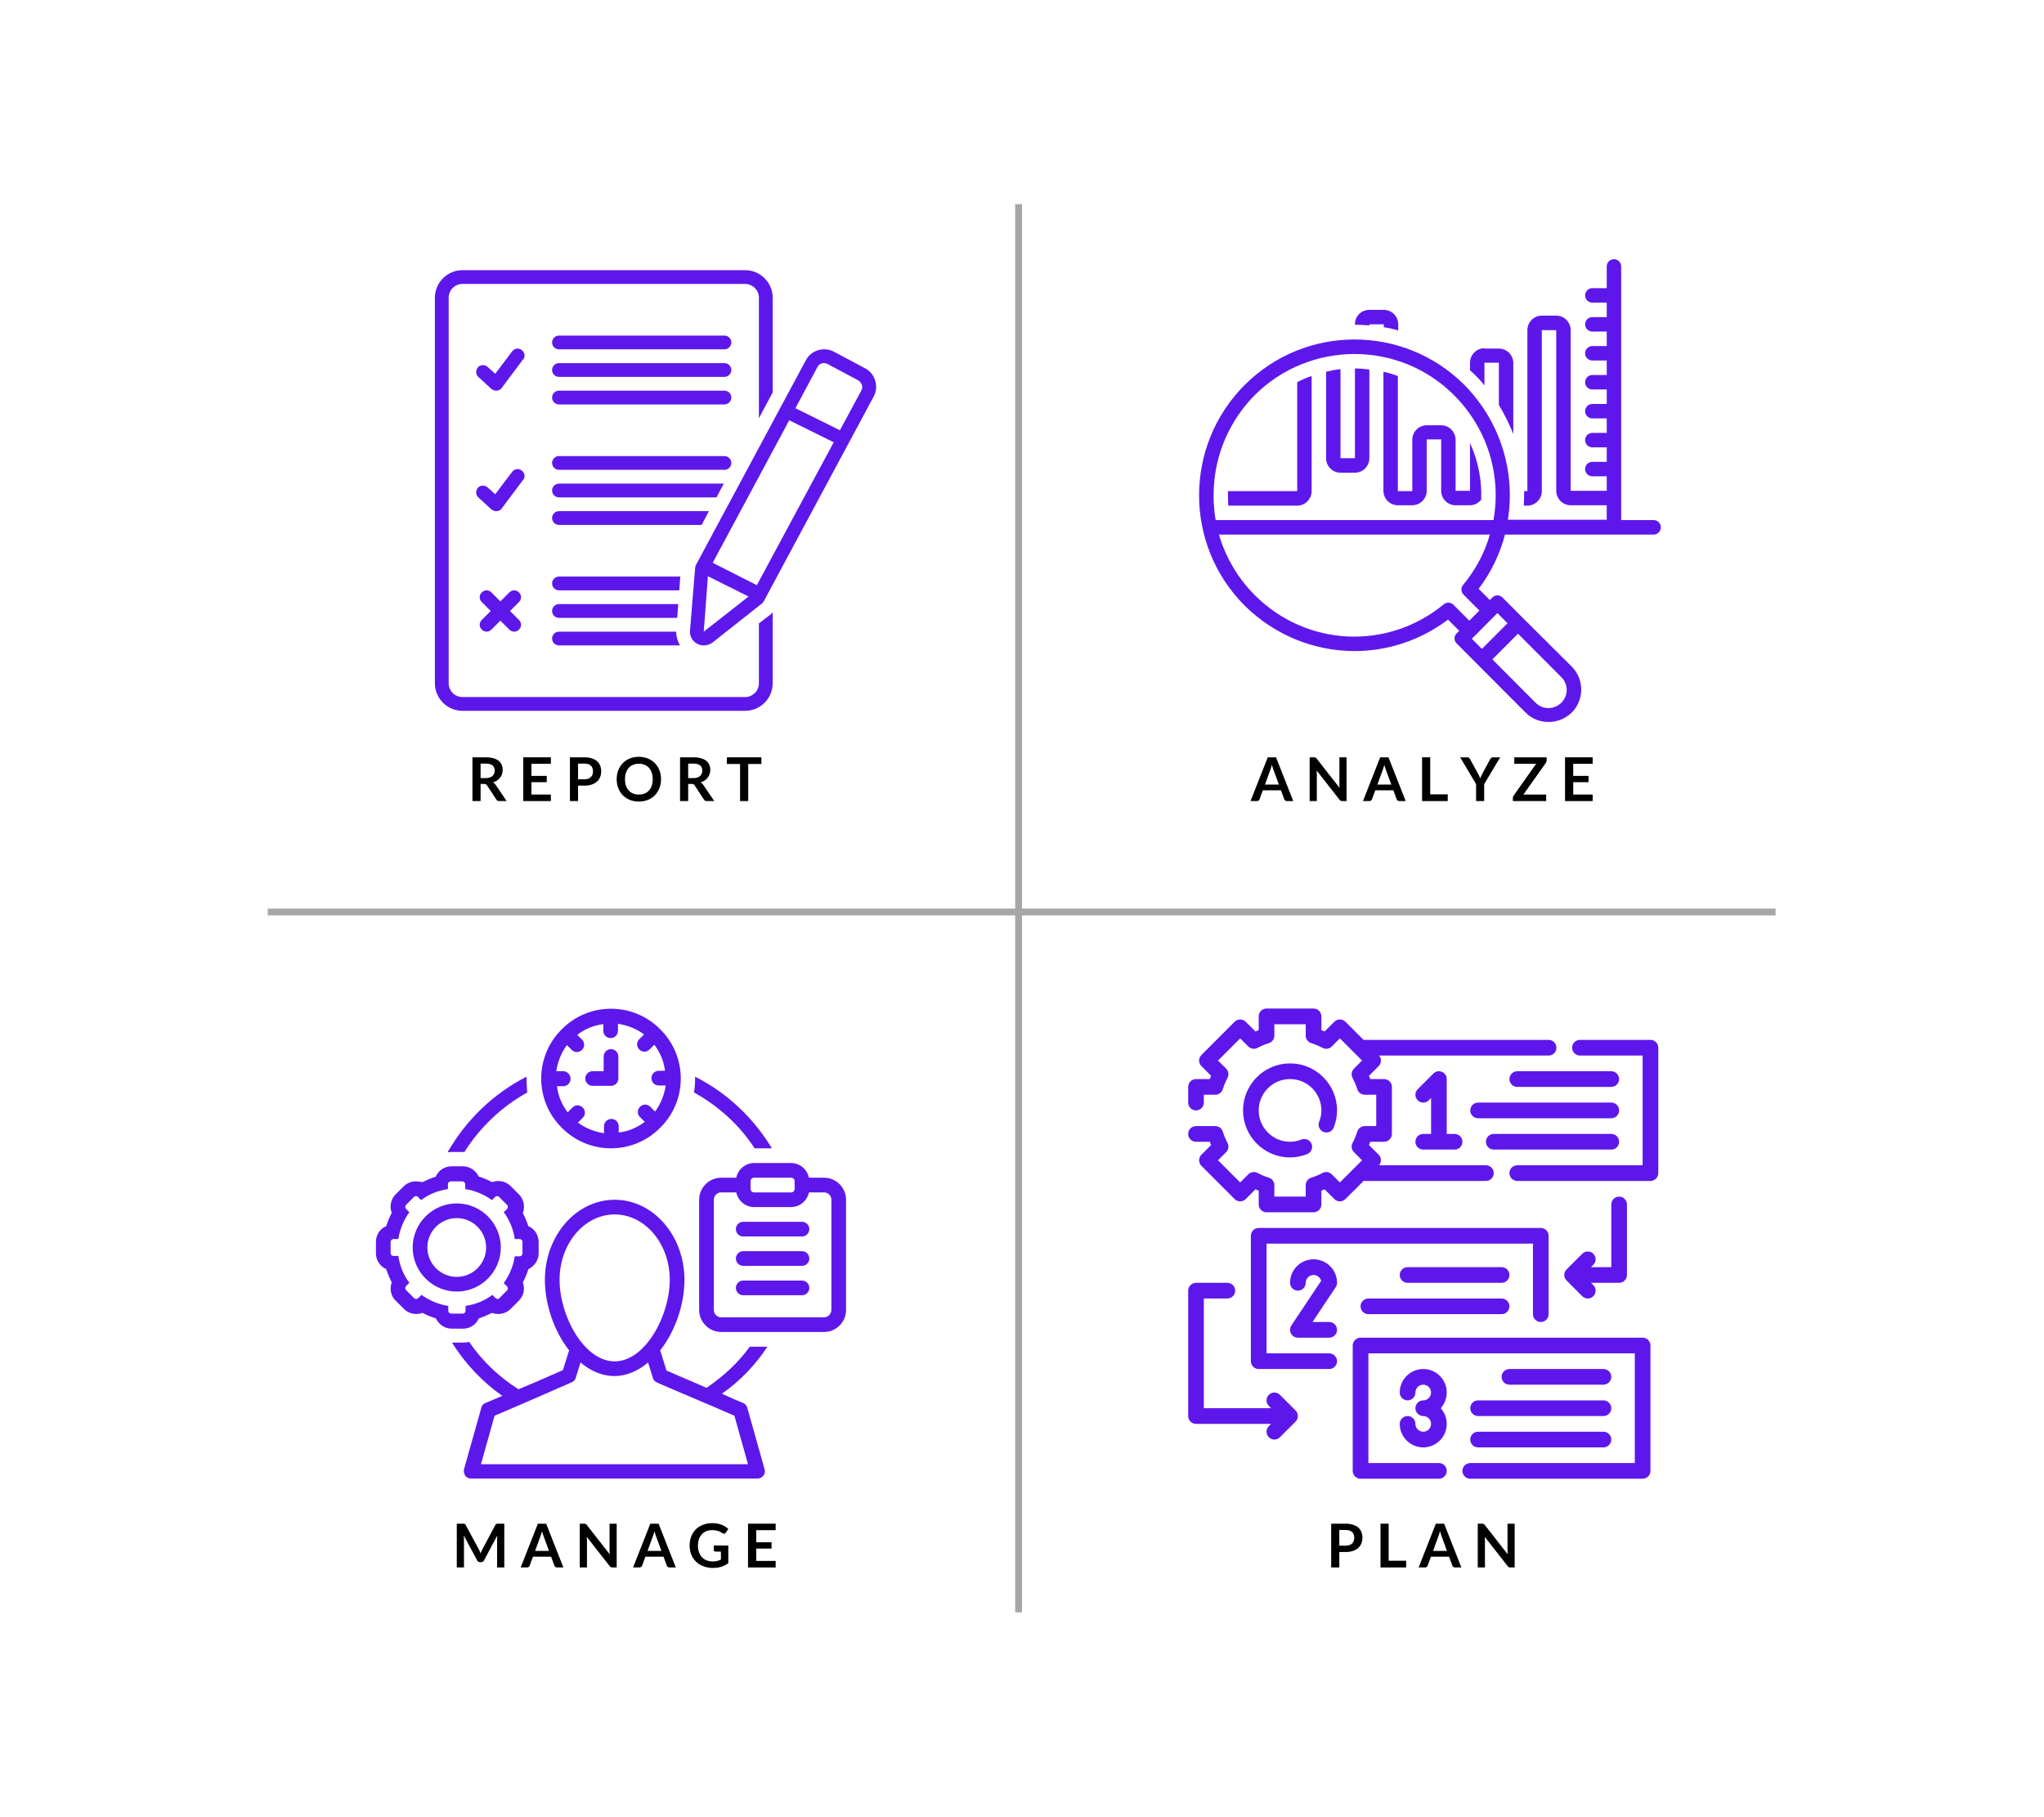 <svg xmlns="http://www.w3.org/2000/svg" xmlns:xlink="http://www.w3.org/1999/xlink" width="900" zoomAndPan="magnify" viewBox="0 0 675 600" height="800" preserveAspectRatio="xMidYMid meet" version="1.0"><defs><g/><clipPath id="caffbdcab2"><path d="M 124.148 385 L 178 385 L 178 439 L 124.148 439 Z M 124.148 385 " clip-rule="nonzero"/></clipPath><clipPath id="d6021d9ec8"><path d="M 230 384 L 279.398 384 L 279.398 440 L 230 440 Z M 230 384 " clip-rule="nonzero"/></clipPath><clipPath id="7945ca963d"><path d="M 149 396 L 254 396 L 254 488.25 L 149 488.25 Z M 149 396 " clip-rule="nonzero"/></clipPath><clipPath id="d6649c951c"><path d="M 395 85.488 L 548.473 85.488 L 548.473 238.488 L 395 238.488 Z M 395 85.488 " clip-rule="nonzero"/></clipPath><clipPath id="1cbd6fceca"><path d="M 143.48 89.203 L 256 89.203 L 256 234.703 L 143.48 234.703 Z M 143.48 89.203 " clip-rule="nonzero"/></clipPath><clipPath id="d7de59acd3"><path d="M 498 343 L 547.629 343 L 547.629 390 L 498 390 Z M 498 343 " clip-rule="nonzero"/></clipPath><clipPath id="e73d90025d"><path d="M 446 441 L 546 441 L 546 488.25 L 446 488.25 Z M 446 441 " clip-rule="nonzero"/></clipPath><clipPath id="490ff9dd68"><path d="M 392.379 333 L 514 333 L 514 401 L 392.379 401 Z M 392.379 333 " clip-rule="nonzero"/></clipPath><clipPath id="9cda848c19"><path d="M 392.379 423 L 429 423 L 429 476 L 392.379 476 Z M 392.379 423 " clip-rule="nonzero"/></clipPath></defs><path stroke-linecap="butt" transform="matrix(2.249, -0, 0, 2.25, 88.411, 301.125)" fill="none" stroke-linejoin="miter" d="M -0 -0 L 221.413 -0 " stroke="#a6a6a6" stroke-width="1" stroke-opacity="1" stroke-miterlimit="4"/><path stroke-linecap="butt" transform="matrix(-0, 2.249, -2.25, -0, 336.374, 67.418)" fill="none" stroke-linejoin="miter" d="M -0 -0 L 206.74 -0 " stroke="#a6a6a6" stroke-width="1" stroke-opacity="1" stroke-miterlimit="4"/><path fill="#5e17eb" d="M 185.52 372.359 C 185.52 372.359 185.641 372.48 185.641 372.48 C 189.766 376.602 195.465 379.152 201.773 379.152 C 208.078 379.152 213.781 376.602 217.902 372.48 C 217.902 372.48 218.023 372.359 218.023 372.359 C 218.023 372.359 218.145 372.238 218.145 372.238 C 222.27 368.113 224.816 362.414 224.816 356.105 C 224.816 349.797 222.27 344.098 218.145 339.973 C 218.145 339.973 218.023 339.852 218.023 339.852 C 218.023 339.852 217.902 339.73 217.902 339.73 C 213.781 335.609 208.078 333.062 201.773 333.062 C 195.465 333.062 189.766 335.609 185.641 339.73 C 185.641 339.73 185.52 339.852 185.52 339.852 C 185.52 339.852 185.398 339.973 185.398 339.973 C 181.273 344.098 178.727 349.797 178.727 356.105 C 178.727 362.414 181.273 368.113 185.398 372.238 C 185.398 372.238 185.398 372.359 185.52 372.359 Z M 186.004 353.68 L 183.699 353.68 C 184.184 350.527 185.398 347.492 187.219 345.066 L 188.793 346.645 C 189.277 347.129 189.887 347.371 190.492 347.371 C 191.098 347.371 191.703 347.129 192.191 346.645 C 193.16 345.676 193.16 344.219 192.191 343.25 L 190.613 341.672 C 193.039 339.852 195.949 338.52 199.227 338.156 L 199.227 340.34 C 199.227 341.672 200.316 342.766 201.652 342.766 C 202.984 342.766 204.078 341.672 204.078 340.34 L 204.078 338.035 C 207.23 338.52 210.262 339.73 212.688 341.551 L 211.109 343.129 C 210.141 344.098 210.141 345.555 211.109 346.523 C 211.598 347.008 212.203 347.25 212.809 347.25 C 213.414 347.25 214.023 347.008 214.508 346.523 L 216.082 344.945 C 217.902 347.371 219.238 350.285 219.602 353.559 L 217.539 353.559 C 216.207 353.559 215.113 354.648 215.113 355.984 C 215.113 357.32 216.207 358.41 217.539 358.41 L 219.844 358.41 C 219.359 361.562 218.145 364.598 216.328 367.023 L 214.75 365.445 C 213.781 364.473 212.324 364.473 211.355 365.445 C 210.383 366.414 210.383 367.871 211.355 368.84 L 212.93 370.418 C 210.504 372.238 207.594 373.57 204.32 373.934 L 204.32 371.875 C 204.32 370.539 203.227 369.449 201.895 369.449 C 200.559 369.449 199.469 370.539 199.469 371.875 L 199.469 374.176 C 196.312 373.691 193.281 372.48 190.855 370.66 L 192.434 369.082 C 193.402 368.113 193.402 366.656 192.434 365.688 C 191.461 364.719 190.008 364.719 189.035 365.688 L 187.461 367.266 C 185.641 364.84 184.305 361.926 183.941 358.652 L 186.004 358.652 C 187.34 358.652 188.43 357.562 188.43 356.227 C 188.43 354.895 187.34 353.68 186.004 353.68 Z M 186.004 353.68 " fill-opacity="1" fill-rule="nonzero"/><path fill="#5e17eb" d="M 195.707 358.531 L 201.773 358.531 C 203.105 358.531 204.199 357.441 204.199 356.105 L 204.199 348.828 C 204.199 347.492 203.105 346.402 201.773 346.402 C 200.438 346.402 199.348 347.492 199.348 348.828 L 199.348 353.68 L 195.707 353.68 C 194.375 353.68 193.281 354.77 193.281 356.105 C 193.281 357.441 194.375 358.531 195.707 358.531 Z M 195.707 358.531 " fill-opacity="1" fill-rule="nonzero"/><g clip-path="url(#caffbdcab2)"><path fill="#5e17eb" d="M 127.543 419.055 C 128.027 420.512 128.633 421.965 129.363 423.422 C 128.633 425.484 129 427.91 130.695 429.484 L 133.363 432.152 C 134.457 433.246 135.91 433.852 137.488 433.852 C 138.215 433.852 138.824 433.73 139.551 433.488 C 140.883 434.215 142.34 434.82 143.918 435.309 C 144.887 437.246 146.828 438.703 149.133 438.703 L 152.891 438.703 C 155.195 438.703 157.258 437.371 158.109 435.309 C 159.562 434.82 161.02 434.215 162.473 433.488 C 163.082 433.73 163.809 433.852 164.535 433.852 C 166.113 433.852 167.566 433.246 168.66 432.152 L 171.328 429.484 C 173.027 427.789 173.391 425.484 172.664 423.422 C 173.391 422.086 173.996 420.633 174.48 419.055 C 176.422 418.086 177.879 416.145 177.879 413.84 L 177.879 410.078 C 177.879 407.773 176.543 405.711 174.48 404.863 C 173.996 403.41 173.391 401.953 172.664 400.496 C 172.906 399.891 173.027 399.164 173.027 398.434 C 173.027 396.859 172.418 395.402 171.328 394.312 L 168.66 391.645 C 167.566 390.551 166.113 389.945 164.535 389.945 C 163.809 389.945 163.203 390.066 162.473 390.309 C 161.141 389.582 159.684 388.977 158.109 388.488 C 157.137 386.551 155.195 385.094 152.891 385.094 L 149.133 385.094 C 146.828 385.094 144.766 386.43 143.918 388.488 C 142.461 388.977 141.008 389.582 139.551 390.309 C 138.703 390.188 138.094 390.066 137.367 390.066 C 135.789 390.066 134.336 390.672 133.242 391.766 L 130.574 394.434 C 129.605 395.402 129 396.859 129 398.434 C 129 399.164 129.121 399.77 129.363 400.496 C 128.633 401.832 128.027 403.285 127.543 404.863 C 125.48 405.711 124.148 407.652 124.148 410.078 L 124.148 413.84 C 124.148 416.145 125.48 418.086 127.543 419.055 Z M 129 410.078 C 129 409.594 129.363 409.109 129.969 409.109 L 131.547 409.109 C 132.031 405.836 133.363 402.801 135.184 400.254 L 134.094 399.164 C 133.73 398.801 133.73 398.191 134.094 397.828 L 136.762 395.16 C 136.883 395.039 137.125 394.918 137.367 394.918 C 137.609 394.918 137.852 395.039 137.973 395.16 L 139.066 396.254 C 141.613 394.312 144.645 393.098 147.918 392.613 L 147.918 391.035 C 147.918 390.551 148.285 390.066 148.891 390.066 L 152.648 390.066 C 153.137 390.066 153.621 390.43 153.621 391.035 L 153.621 392.613 C 156.895 393.098 159.926 394.434 162.473 396.254 L 163.566 395.16 C 163.688 395.039 163.93 394.918 164.172 394.918 C 164.414 394.918 164.656 395.039 164.777 395.16 L 167.445 397.828 C 167.812 398.191 167.812 398.801 167.445 399.164 L 166.355 400.254 C 168.297 402.801 169.508 405.836 169.992 409.109 L 171.57 409.109 C 172.055 409.109 172.543 409.473 172.543 410.078 L 172.543 413.84 C 172.543 414.324 172.176 414.809 171.57 414.809 L 169.992 414.809 C 169.508 418.086 168.176 421.117 166.355 423.664 L 167.445 424.754 C 167.812 425.117 167.812 425.727 167.445 426.09 L 164.777 428.758 C 164.777 428.879 164.535 428.879 164.293 428.879 C 164.051 428.879 163.809 428.758 163.688 428.637 L 162.594 427.543 C 160.047 429.484 157.016 430.699 153.742 431.184 L 153.742 432.762 C 153.742 433.246 153.379 433.73 152.77 433.73 L 149.012 433.73 C 148.527 433.73 148.039 433.367 148.039 432.762 L 148.039 431.184 C 144.766 430.699 141.734 429.363 139.188 427.543 L 138.094 428.637 C 137.852 428.879 137.609 428.879 137.367 428.879 C 137.125 428.879 136.883 428.758 136.762 428.637 L 134.094 425.969 C 133.73 425.605 133.73 424.996 134.094 424.633 L 135.184 423.543 C 133.242 420.996 132.031 417.965 131.547 414.688 L 129.969 414.688 C 129.363 414.688 129 414.324 129 413.719 Z M 129 410.078 " fill-opacity="1" fill-rule="nonzero"/></g><path fill="#5e17eb" d="M 150.832 426.453 C 158.836 426.453 165.387 419.902 165.387 411.898 C 165.387 403.895 158.836 397.344 150.832 397.344 C 142.824 397.344 136.277 403.895 136.277 411.898 C 136.277 419.902 142.824 426.453 150.832 426.453 Z M 150.832 402.195 C 156.168 402.195 160.535 406.562 160.535 411.898 C 160.535 417.234 156.168 421.602 150.832 421.602 C 145.492 421.602 141.129 417.234 141.129 411.898 C 141.129 406.562 145.492 402.195 150.832 402.195 Z M 150.832 402.195 " fill-opacity="1" fill-rule="nonzero"/><path fill="#5e17eb" d="M 249.195 379.152 L 254.895 379.152 C 248.832 369.082 240.098 360.836 229.547 355.5 C 229.547 355.742 229.547 355.863 229.547 356.105 C 229.547 357.684 229.426 359.258 229.184 360.715 C 237.309 365.203 244.223 371.508 249.195 379.152 Z M 249.195 379.152 " fill-opacity="1" fill-rule="nonzero"/><g clip-path="url(#d6021d9ec8)"><path fill="#5e17eb" d="M 272.121 388.855 L 267.148 388.855 C 266.539 386.062 264.113 384.004 261.203 384.004 L 249.074 384.004 C 246.164 384.004 243.738 386.062 243.133 388.855 L 238.16 388.855 C 234.156 388.855 230.883 392.129 230.883 396.133 L 230.883 432.52 C 230.883 436.52 234.156 439.797 238.16 439.797 L 272.121 439.797 C 276.121 439.797 279.398 436.52 279.398 432.52 L 279.398 396.133 C 279.398 392.129 276.121 388.855 272.121 388.855 Z M 247.863 390.066 C 247.863 389.34 248.348 388.855 249.074 388.855 L 261.203 388.855 C 261.93 388.855 262.418 389.34 262.418 390.066 L 262.418 392.492 C 262.418 393.219 261.93 393.707 261.203 393.707 L 249.074 393.707 C 248.348 393.707 247.863 393.219 247.863 392.492 Z M 274.547 432.52 C 274.547 433.852 273.453 434.945 272.121 434.945 L 238.16 434.945 C 236.824 434.945 235.734 433.852 235.734 432.52 L 235.734 396.133 C 235.734 394.797 236.824 393.707 238.16 393.707 L 243.133 393.707 C 243.738 396.496 246.164 398.559 249.074 398.559 L 261.203 398.559 C 264.113 398.559 266.539 396.496 267.148 393.707 L 272.121 393.707 C 273.453 393.707 274.547 394.797 274.547 396.133 Z M 274.547 432.52 " fill-opacity="1" fill-rule="nonzero"/></g><path fill="#5e17eb" d="M 264.844 403.41 L 245.438 403.41 C 244.102 403.41 243.012 404.5 243.012 405.836 C 243.012 407.168 244.102 408.262 245.438 408.262 L 264.844 408.262 C 266.176 408.262 267.27 407.168 267.27 405.836 C 267.27 404.5 266.176 403.41 264.844 403.41 Z M 264.844 403.41 " fill-opacity="1" fill-rule="nonzero"/><path fill="#5e17eb" d="M 264.844 413.113 L 245.438 413.113 C 244.102 413.113 243.012 414.203 243.012 415.539 C 243.012 416.871 244.102 417.965 245.438 417.965 L 264.844 417.965 C 266.176 417.965 267.27 416.871 267.27 415.539 C 267.27 414.203 266.176 413.113 264.844 413.113 Z M 264.844 413.113 " fill-opacity="1" fill-rule="nonzero"/><path fill="#5e17eb" d="M 264.844 422.816 L 245.438 422.816 C 244.102 422.816 243.012 423.906 243.012 425.242 C 243.012 426.574 244.102 427.668 245.438 427.668 L 264.844 427.668 C 266.176 427.668 267.27 426.574 267.27 425.242 C 267.27 423.906 266.176 422.816 264.844 422.816 Z M 264.844 422.816 " fill-opacity="1" fill-rule="nonzero"/><path fill="#5e17eb" d="M 152.648 380.363 C 152.891 380.363 153.137 380.363 153.379 380.363 C 158.473 372.238 165.629 365.445 174.117 360.715 C 173.996 359.258 173.875 357.684 173.875 356.105 C 173.875 355.863 173.875 355.742 173.875 355.5 C 162.961 361.078 153.863 369.812 147.797 380.484 C 148.16 380.484 148.527 380.363 148.891 380.363 Z M 152.648 380.363 " fill-opacity="1" fill-rule="nonzero"/><g clip-path="url(#7945ca963d)"><path fill="#5e17eb" d="M 253.441 444.648 L 247.617 444.648 C 243.738 449.984 238.887 454.473 233.309 458.23 C 229.91 456.777 226.395 455.199 223.727 454.105 C 222.148 453.379 220.934 452.895 220.086 452.531 L 218.023 445.859 C 222.996 439.551 226.031 430.699 226.031 422.57 C 226.031 408.016 215.719 396.133 202.984 396.133 C 190.25 396.133 179.941 408.016 179.941 422.57 C 179.941 430.699 182.973 439.551 187.945 445.859 L 185.883 452.41 C 185.156 452.773 183.82 453.258 182.246 453.984 C 179.211 455.32 175.09 457.141 171.207 458.715 C 164.777 454.594 159.199 449.375 154.953 443.07 C 154.227 443.191 153.5 443.312 152.648 443.312 L 149.254 443.312 C 153.621 450.227 159.199 456.168 165.871 460.898 C 162.961 462.113 160.777 463.082 160.414 463.203 C 159.684 463.445 159.078 464.055 158.957 464.781 L 153.258 485.035 C 153.012 485.762 153.258 486.613 153.621 487.219 C 153.984 487.824 154.832 488.188 155.562 488.188 L 250.168 488.188 C 250.895 488.188 251.621 487.824 252.105 487.219 C 252.594 486.613 252.715 485.887 252.469 485.035 L 246.77 464.781 C 246.527 464.055 246.043 463.445 245.316 463.203 C 244.949 463.082 242.039 461.871 238.402 460.172 C 244.344 456.047 249.438 450.711 253.441 444.648 Z M 184.793 422.57 C 184.793 410.688 192.918 400.984 202.984 400.984 C 213.051 400.984 221.18 410.688 221.18 422.57 C 221.18 434.457 213.051 449.5 202.984 449.5 C 192.918 449.5 184.793 434.578 184.793 422.57 Z M 242.523 467.449 L 247.012 483.461 L 158.836 483.461 L 163.324 467.449 C 165.508 466.48 170.844 464.297 184.062 458.473 C 188.914 456.41 188.914 456.289 189.277 456.168 C 189.645 455.805 190.008 455.441 190.129 454.957 L 191.703 449.863 C 194.98 452.652 198.859 454.352 202.863 454.352 C 206.867 454.352 210.746 452.652 214.023 449.863 L 215.598 454.957 C 215.719 455.441 216.082 455.926 216.449 456.168 C 216.691 456.41 216.812 456.41 221.543 458.473 C 235.004 464.176 240.34 466.48 242.523 467.449 Z M 242.523 467.449 " fill-opacity="1" fill-rule="nonzero"/></g><g clip-path="url(#d6649c951c)"><path fill="#5e17eb" d="M 546.09 171.723 L 535.367 171.723 L 535.367 87.977 C 535.367 86.664 534.297 85.586 532.984 85.586 C 531.676 85.586 530.605 86.664 530.605 87.977 L 530.605 95.145 L 525.84 95.145 C 524.527 95.145 523.457 96.219 523.457 97.535 C 523.457 98.848 524.527 99.922 525.84 99.922 L 530.605 99.922 L 530.605 104.703 L 525.84 104.703 C 524.527 104.703 523.457 105.777 523.457 107.09 C 523.457 108.406 524.527 109.48 525.84 109.48 L 530.605 109.48 L 530.605 114.258 L 525.84 114.258 C 524.527 114.258 523.457 115.336 523.457 116.648 C 523.457 117.965 524.527 119.039 525.84 119.039 L 530.605 119.039 L 530.605 123.816 L 525.84 123.816 C 524.527 123.816 523.457 124.891 523.457 126.207 C 523.457 127.52 524.527 128.594 525.84 128.594 L 530.605 128.594 L 530.605 133.375 L 525.84 133.375 C 524.527 133.375 523.457 134.449 523.457 135.762 C 523.457 137.078 524.527 138.152 525.84 138.152 L 530.605 138.152 L 530.605 142.934 L 525.84 142.934 C 524.527 142.934 523.457 144.008 523.457 145.32 C 523.457 146.637 524.527 147.711 525.84 147.711 L 530.605 147.711 L 530.605 152.488 L 525.84 152.488 C 524.527 152.488 523.457 153.562 523.457 154.879 C 523.457 156.191 524.527 157.27 525.84 157.27 L 530.605 157.27 L 530.605 162.047 L 518.691 162.047 L 518.691 109.004 C 518.691 106.375 516.547 104.223 513.926 104.223 L 509.16 104.223 C 506.539 104.223 504.395 106.375 504.395 109.004 L 504.395 162.164 L 503.32 162.164 C 503.32 163.719 503.32 165.391 503.203 166.945 L 504.395 166.945 C 507.016 166.945 509.16 164.793 509.16 162.164 L 509.16 109.004 L 513.926 109.004 L 513.926 162.047 C 513.926 164.676 516.07 166.824 518.691 166.824 L 530.605 166.824 L 530.605 171.605 L 497.961 171.605 C 500.461 155.836 495.578 139.227 483.543 127.043 C 463.527 107.09 431.004 107.09 410.988 127.16 C 390.973 147.234 390.973 179.848 410.988 199.918 C 420.996 209.832 434.102 214.969 447.328 214.969 C 458.168 214.969 469.008 211.508 478.184 204.578 L 481.875 208.281 L 481.043 209.117 C 480.09 210.074 480.09 211.508 481.043 212.461 L 503.797 235.281 C 505.941 237.43 508.684 238.387 511.422 238.387 C 514.164 238.387 516.902 237.312 519.047 235.281 C 523.219 231.098 523.219 224.289 519.047 220.109 L 502.965 204.098 L 496.172 197.289 C 495.219 196.332 493.672 196.332 492.836 197.289 L 492.004 198.125 L 488.309 194.422 C 492.48 188.926 495.34 182.832 497.008 176.504 L 546.09 176.504 C 547.402 176.504 548.473 175.426 548.473 174.113 C 548.473 172.797 547.402 171.723 546.09 171.723 Z M 515.594 223.574 C 517.977 225.961 517.977 229.664 515.594 232.055 C 513.211 234.324 509.516 234.445 507.133 232.055 L 492.836 217.719 L 501.297 209.234 Z M 494.504 202.426 L 497.84 205.773 L 489.383 214.254 L 486.047 210.91 Z M 483.188 193.109 C 482.352 194.062 482.473 195.496 483.305 196.332 L 488.547 201.59 L 486.285 203.859 L 485.211 204.934 L 479.969 199.68 C 479.137 198.844 477.707 198.723 476.754 199.559 C 458.168 214.852 431.363 213.535 414.324 196.453 C 408.605 190.719 404.676 183.789 402.531 176.504 L 492.004 176.504 C 490.336 182.355 487.355 188.09 483.188 193.109 Z M 493.195 171.723 L 401.457 171.723 C 398.957 157.148 403.246 141.738 414.324 130.508 C 423.379 121.426 435.414 116.887 447.328 116.887 C 459.238 116.887 471.152 121.426 480.207 130.508 C 491.406 141.738 495.816 157.148 493.195 171.723 Z M 493.195 171.723 " fill-opacity="1" fill-rule="nonzero"/></g><path fill="#5e17eb" d="M 490.215 114.977 C 487.594 114.977 485.449 117.125 485.449 119.754 L 485.449 122.266 C 485.926 122.742 486.523 123.219 487 123.699 C 488.191 124.891 489.262 125.969 490.215 127.281 L 490.215 119.754 L 494.98 119.754 L 494.98 133.734 C 496.887 136.84 498.438 140.062 499.746 143.289 L 499.746 119.875 C 499.746 117.246 497.602 115.094 494.98 115.094 L 490.215 115.094 Z M 490.215 114.977 " fill-opacity="1" fill-rule="nonzero"/><path fill="#5e17eb" d="M 447.445 107.09 L 447.445 107.211 C 448.996 107.211 450.664 107.332 452.211 107.449 L 452.211 107.09 L 456.977 107.09 L 456.977 108.047 C 458.645 108.285 460.191 108.645 461.742 109.121 L 461.742 107.09 C 461.742 104.465 459.598 102.312 456.977 102.312 L 452.211 102.312 C 449.473 102.312 447.445 104.465 447.445 107.09 Z M 447.445 107.09 " fill-opacity="1" fill-rule="nonzero"/><path fill="#5e17eb" d="M 428.383 126.207 L 428.383 162.164 L 405.508 162.164 C 405.508 163.719 405.508 165.391 405.629 166.945 L 428.383 166.945 C 431.004 166.945 433.148 164.793 433.148 162.164 L 433.148 124.176 C 431.48 124.652 429.934 125.371 428.383 126.207 Z M 428.383 126.207 " fill-opacity="1" fill-rule="nonzero"/><path fill="#5e17eb" d="M 447.445 121.668 L 447.445 151.293 L 442.68 151.293 L 442.68 121.906 C 441.012 122.023 439.465 122.383 437.914 122.742 L 437.914 151.293 C 437.914 153.922 440.059 156.074 442.68 156.074 L 447.445 156.074 C 450.066 156.074 452.211 153.922 452.211 151.293 L 452.211 122.023 C 450.543 121.785 448.996 121.668 447.445 121.668 Z M 447.445 121.668 " fill-opacity="1" fill-rule="nonzero"/><path fill="#5e17eb" d="M 475.918 140.422 L 471.152 140.422 C 468.531 140.422 466.387 142.574 466.387 145.203 L 466.387 162.164 L 461.621 162.164 L 461.621 124.176 C 460.074 123.578 458.523 123.102 456.855 122.742 L 456.855 162.047 C 456.855 164.676 459 166.824 461.621 166.824 L 466.387 166.824 C 469.008 166.824 471.152 164.676 471.152 162.047 L 471.152 145.082 L 475.918 145.082 L 475.918 162.047 C 475.918 164.676 478.062 166.824 480.684 166.824 L 485.449 166.824 C 486.879 166.824 488.191 166.109 489.145 165.031 C 489.383 158.582 488.191 152.25 485.449 146.277 L 485.449 162.047 L 480.684 162.047 L 480.684 145.203 C 480.684 142.574 478.539 140.422 475.918 140.422 Z M 475.918 140.422 " fill-opacity="1" fill-rule="nonzero"/><path fill="#5e17eb" d="M 223.297 208.559 L 184.594 208.559 C 183.34 208.559 182.316 209.582 182.316 210.832 C 182.316 212.082 183.34 213.105 184.594 213.105 L 224.551 213.105 C 223.754 211.742 223.297 210.152 223.297 208.559 Z M 223.297 208.559 " fill-opacity="1" fill-rule="nonzero"/><path fill="#5e17eb" d="M 172.297 115.574 C 171.273 114.781 169.91 115.008 169.113 116.031 L 163.535 123.418 L 161.027 121.145 C 160.117 120.352 158.637 120.352 157.84 121.258 C 157.043 122.168 157.043 123.645 157.957 124.441 L 162.281 128.422 C 162.738 128.762 163.305 128.988 163.875 128.988 C 163.988 128.988 163.988 128.988 164.102 128.988 C 164.785 128.875 165.355 128.648 165.695 128.078 L 172.754 118.645 C 173.551 117.848 173.324 116.371 172.297 115.574 Z M 172.297 115.574 " fill-opacity="1" fill-rule="nonzero"/><path fill="#5e17eb" d="M 239.234 110.801 L 184.594 110.801 C 183.34 110.801 182.316 111.824 182.316 113.074 C 182.316 114.324 183.34 115.348 184.594 115.348 L 239.234 115.348 C 240.484 115.348 241.512 114.324 241.512 113.074 C 241.512 111.824 240.484 110.801 239.234 110.801 Z M 239.234 110.801 " fill-opacity="1" fill-rule="nonzero"/><path fill="#5e17eb" d="M 239.234 119.895 L 184.594 119.895 C 183.34 119.895 182.316 120.918 182.316 122.168 C 182.316 123.418 183.34 124.441 184.594 124.441 L 239.234 124.441 C 240.484 124.441 241.512 123.418 241.512 122.168 C 241.512 120.918 240.484 119.895 239.234 119.895 Z M 239.234 119.895 " fill-opacity="1" fill-rule="nonzero"/><path fill="#5e17eb" d="M 239.234 128.988 L 184.594 128.988 C 183.34 128.988 182.316 130.012 182.316 131.262 C 182.316 132.512 183.34 133.535 184.594 133.535 L 239.234 133.535 C 240.484 133.535 241.512 132.512 241.512 131.262 C 241.512 130.012 240.484 128.988 239.234 128.988 Z M 239.234 128.988 " fill-opacity="1" fill-rule="nonzero"/><path fill="#5e17eb" d="M 241.512 152.859 C 241.512 151.609 240.484 150.586 239.234 150.586 L 184.594 150.586 C 183.34 150.586 182.316 151.609 182.316 152.859 C 182.316 154.109 183.34 155.133 184.594 155.133 L 239.234 155.133 C 240.484 155.133 241.512 154.109 241.512 152.859 Z M 241.512 152.859 " fill-opacity="1" fill-rule="nonzero"/><path fill="#5e17eb" d="M 172.297 155.359 C 171.273 154.566 169.91 154.793 169.113 155.816 L 163.535 163.203 L 161.027 160.93 C 160.117 160.137 158.637 160.137 157.84 161.043 C 157.043 161.953 157.043 163.43 157.957 164.227 L 162.281 168.207 C 162.738 168.547 163.305 168.773 163.875 168.773 C 163.988 168.773 163.988 168.773 164.102 168.773 C 164.785 168.66 165.355 168.434 165.695 167.863 L 172.754 158.43 C 173.551 157.633 173.324 156.156 172.297 155.359 Z M 172.297 155.359 " fill-opacity="1" fill-rule="nonzero"/><path fill="#5e17eb" d="M 171.387 195.602 C 170.477 194.691 169.113 194.691 168.199 195.602 L 165.242 198.555 L 162.281 195.602 C 161.371 194.691 160.004 194.691 159.094 195.602 C 158.184 196.512 158.184 197.875 159.094 198.785 L 162.055 201.738 L 159.094 204.695 C 158.184 205.605 158.184 206.969 159.094 207.879 C 159.551 208.332 160.117 208.559 160.688 208.559 C 161.258 208.559 161.824 208.332 162.281 207.879 L 165.242 204.922 L 168.199 207.879 C 168.656 208.332 169.227 208.559 169.793 208.559 C 170.363 208.559 170.934 208.332 171.387 207.879 C 172.297 206.969 172.297 205.605 171.387 204.695 L 168.43 201.738 L 171.387 198.785 C 172.297 197.875 172.297 196.512 171.387 195.602 Z M 171.387 195.602 " fill-opacity="1" fill-rule="nonzero"/><path fill="#5e17eb" d="M 182.316 201.738 C 182.316 202.988 183.34 204.012 184.594 204.012 L 223.637 204.012 L 223.98 199.465 L 184.594 199.465 C 183.34 199.465 182.316 200.488 182.316 201.738 Z M 182.316 201.738 " fill-opacity="1" fill-rule="nonzero"/><path fill="#5e17eb" d="M 224.664 190.371 L 184.594 190.371 C 183.34 190.371 182.316 191.395 182.316 192.645 C 182.316 193.895 183.34 194.918 184.594 194.918 L 224.32 194.918 Z M 224.664 190.371 " fill-opacity="1" fill-rule="nonzero"/><path fill="#5e17eb" d="M 234.109 168.773 L 184.594 168.773 C 183.34 168.773 182.316 169.797 182.316 171.047 C 182.316 172.297 183.34 173.32 184.594 173.32 L 231.719 173.32 Z M 234.109 168.773 " fill-opacity="1" fill-rule="nonzero"/><path fill="#5e17eb" d="M 239.008 159.68 L 184.594 159.68 C 183.34 159.68 182.316 160.703 182.316 161.953 C 182.316 163.203 183.34 164.227 184.594 164.227 L 236.617 164.227 Z M 239.008 159.68 " fill-opacity="1" fill-rule="nonzero"/><g clip-path="url(#1cbd6fceca)"><path fill="#5e17eb" d="M 250.617 205.832 L 250.617 225.609 C 250.617 228.109 248.566 230.156 246.062 230.156 L 152.719 230.156 C 150.215 230.156 148.164 228.109 148.164 225.609 L 148.164 98.297 C 148.164 95.797 150.215 93.75 152.719 93.75 L 246.062 93.75 C 248.566 93.75 250.617 95.797 250.617 98.297 L 250.617 138.082 L 255.172 129.559 L 255.172 98.297 C 255.172 93.297 251.074 89.203 246.062 89.203 L 152.719 89.203 C 147.711 89.203 143.613 93.297 143.613 98.297 L 143.613 225.609 C 143.613 230.613 147.711 234.703 152.719 234.703 L 246.062 234.703 C 251.074 234.703 255.172 230.613 255.172 225.609 L 255.172 202.195 C 254.941 202.422 254.715 202.648 254.488 202.875 Z M 250.617 205.832 " fill-opacity="1" fill-rule="nonzero"/></g><path fill="#5e17eb" d="M 285.68 121.602 C 285.68 121.602 275.434 116.145 275.434 116.145 C 272.02 114.324 267.805 115.688 266.098 118.984 L 229.785 186.621 C 229.672 186.848 229.559 187.188 229.559 187.531 L 227.852 208.332 C 227.852 208.332 227.852 208.445 227.852 208.445 C 227.738 211.059 229.898 213.105 232.402 213.105 C 233.43 213.105 234.453 212.766 235.25 212.195 C 235.25 212.195 251.641 199.238 251.641 199.238 C 251.871 199.012 252.098 198.785 252.211 198.555 L 288.523 130.922 C 290.344 127.625 288.98 123.305 285.68 121.602 Z M 232.402 208.559 L 233.77 190.258 L 247.203 196.965 Z M 249.934 193.215 L 235.363 185.824 L 260.633 138.766 L 275.32 146.039 Z M 284.539 128.762 L 277.367 142.062 L 262.684 134.785 L 269.969 121.145 C 270.539 120.008 272.02 119.555 273.156 120.121 L 283.402 125.578 C 283.973 125.918 284.312 126.375 284.539 126.941 C 284.883 127.625 284.77 128.191 284.539 128.762 Z M 284.539 128.762 " fill-opacity="1" fill-rule="nonzero"/><g clip-path="url(#d7de59acd3)"><path fill="#5e17eb" d="M 545.043 343.352 L 521.754 343.352 C 520.328 343.352 519.168 344.512 519.168 345.938 C 519.168 347.363 520.328 348.523 521.754 348.523 L 542.453 348.523 L 542.453 384.75 L 501.055 384.75 C 499.629 384.75 498.465 385.914 498.465 387.336 C 498.465 388.762 499.629 389.926 501.055 389.926 L 545.043 389.926 C 546.465 389.926 547.629 388.762 547.629 387.336 L 547.629 345.938 C 547.629 344.512 546.465 343.352 545.043 343.352 " fill-opacity="1" fill-rule="nonzero"/></g><path fill="#5e17eb" d="M 438.953 446.852 L 418.254 446.852 L 418.254 410.625 L 506.23 410.625 L 506.23 433.914 C 506.23 435.336 507.391 436.5 508.816 436.5 C 510.242 436.5 511.402 435.336 511.402 433.914 L 511.402 408.039 C 511.402 406.613 510.242 405.449 508.816 405.449 L 415.668 405.449 C 414.242 405.449 413.078 406.613 413.078 408.039 L 413.078 449.438 C 413.078 450.863 414.242 452.023 415.668 452.023 L 438.953 452.023 C 440.379 452.023 441.543 450.863 441.543 449.438 C 441.543 448.012 440.379 446.852 438.953 446.852 " fill-opacity="1" fill-rule="nonzero"/><g clip-path="url(#e73d90025d)"><path fill="#5e17eb" d="M 542.453 441.676 L 449.305 441.676 C 447.879 441.676 446.715 442.836 446.715 444.262 L 446.715 485.664 C 446.715 487.086 447.879 488.25 449.305 488.25 L 475.18 488.25 C 476.605 488.25 477.766 487.086 477.766 485.664 C 477.766 484.238 476.605 483.074 475.18 483.074 L 451.891 483.074 L 451.891 446.852 L 539.867 446.852 L 539.867 483.074 L 485.527 483.074 C 484.102 483.074 482.941 484.238 482.941 485.664 C 482.941 487.086 484.102 488.25 485.527 488.25 L 542.453 488.25 C 543.879 488.25 545.043 487.086 545.043 485.664 L 545.043 444.262 C 545.043 442.836 543.879 441.676 542.453 441.676 " fill-opacity="1" fill-rule="nonzero"/></g><g clip-path="url(#490ff9dd68)"><path fill="#5e17eb" d="M 405.375 377.391 C 404.719 376.148 404.195 374.875 403.801 373.621 C 403.457 372.539 402.457 371.812 401.324 371.812 L 394.965 371.812 C 393.539 371.812 392.379 372.977 392.379 374.398 C 392.379 375.824 393.539 376.988 394.965 376.988 L 399.504 376.988 C 399.645 377.352 399.797 377.707 399.949 378.059 L 396.746 381.273 C 395.734 382.285 395.734 383.922 396.746 384.934 L 407.723 395.91 C 408.734 396.918 410.371 396.918 411.379 395.91 L 414.594 392.703 C 414.949 392.855 415.301 393.008 415.668 393.148 L 415.668 397.688 C 415.668 399.113 416.828 400.273 418.254 400.273 L 433.777 400.273 C 435.203 400.273 436.367 399.113 436.367 397.688 L 436.367 393.148 C 436.73 393.008 437.082 392.855 437.438 392.703 L 440.652 395.91 C 441.664 396.918 443.301 396.918 444.312 395.91 L 450.293 389.926 L 490.703 389.926 C 492.129 389.926 493.293 388.762 493.293 387.336 C 493.293 385.914 492.129 384.75 490.703 384.75 L 455.41 384.75 C 456.27 383.73 456.246 382.234 455.289 381.273 L 452.082 378.059 C 452.234 377.707 452.387 377.352 452.527 376.988 L 457.066 376.988 C 458.492 376.988 459.652 375.824 459.652 374.398 L 459.652 358.875 C 459.652 357.449 458.492 356.289 457.066 356.289 L 452.527 356.289 C 452.387 355.922 452.234 355.57 452.082 355.215 L 455.289 352.004 C 456.246 351.043 456.27 349.547 455.41 348.523 L 511.402 348.523 C 512.828 348.523 513.992 347.363 513.992 345.938 C 513.992 344.512 512.828 343.352 511.402 343.352 L 450.293 343.352 L 444.312 337.367 C 443.301 336.355 441.664 336.355 440.652 337.367 L 437.438 340.57 C 437.082 340.418 436.73 340.266 436.367 340.125 L 436.367 335.586 C 436.367 334.164 435.203 333 433.777 333 L 418.254 333 C 416.828 333 415.668 334.164 415.668 335.586 L 415.668 340.125 C 415.301 340.266 414.949 340.418 414.594 340.57 L 411.379 337.367 C 410.371 336.355 408.734 336.355 407.723 337.367 L 396.746 348.344 C 395.734 349.355 395.734 350.992 396.746 352.004 L 399.949 355.215 C 399.797 355.57 399.645 355.922 399.504 356.289 L 394.965 356.289 C 393.539 356.289 392.379 357.449 392.379 358.875 L 392.379 364.051 C 392.379 365.477 393.539 366.637 394.965 366.637 C 396.391 366.637 397.555 365.477 397.555 364.051 L 397.555 361.461 L 401.324 361.461 C 402.457 361.461 403.457 360.734 403.801 359.652 C 404.195 358.398 404.719 357.125 405.375 355.883 C 405.902 354.883 405.711 353.648 404.91 352.852 L 402.234 350.172 L 409.551 342.855 L 412.23 345.535 C 413.027 346.332 414.262 346.523 415.262 346 C 416.504 345.34 417.777 344.816 419.031 344.422 C 420.113 344.078 420.84 343.078 420.84 341.957 L 420.84 338.176 L 431.191 338.176 L 431.191 341.957 C 431.191 343.078 431.918 344.078 433 344.422 C 434.254 344.816 435.527 345.34 436.77 346 C 437.77 346.523 439.004 346.332 439.801 345.535 L 442.48 342.855 L 449.801 350.172 L 447.121 352.852 C 446.32 353.648 446.129 354.883 446.656 355.883 C 447.312 357.125 447.84 358.398 448.23 359.652 C 448.574 360.734 449.578 361.461 450.699 361.461 L 454.48 361.461 L 454.48 371.812 L 450.699 371.812 C 449.578 371.812 448.574 372.539 448.23 373.621 C 447.84 374.875 447.312 376.148 446.656 377.391 C 446.129 378.391 446.32 379.625 447.121 380.426 L 449.801 383.102 L 442.48 390.422 L 439.801 387.742 C 439.004 386.941 437.77 386.75 436.77 387.277 C 435.527 387.934 434.254 388.461 433 388.855 C 431.918 389.199 431.191 390.199 431.191 391.32 L 431.191 395.102 L 420.84 395.102 L 420.84 391.32 C 420.84 390.199 420.113 389.199 419.031 388.855 C 417.777 388.461 416.504 387.934 415.262 387.277 C 414.262 386.75 413.027 386.941 412.23 387.742 L 409.551 390.422 L 402.234 383.102 L 404.91 380.426 C 405.711 379.625 405.902 378.391 405.375 377.391 " fill-opacity="1" fill-rule="nonzero"/></g><path fill="#5e17eb" d="M 437.094 373.754 C 438.438 374.277 439.934 373.621 440.449 372.289 C 441.176 370.438 441.543 368.539 441.543 366.637 C 441.543 358.078 434.578 351.113 426.016 351.113 C 417.457 351.113 410.492 358.078 410.492 366.637 C 410.492 375.199 417.457 382.164 426.016 382.164 C 427.918 382.164 429.816 381.797 431.668 381.07 C 433 380.555 433.648 379.051 433.133 377.715 C 432.605 376.391 431.121 375.734 429.777 376.25 C 428.531 376.746 427.27 376.988 426.016 376.988 C 420.305 376.988 415.668 372.348 415.668 366.637 C 415.668 360.926 420.305 356.289 426.016 356.289 C 431.727 356.289 436.367 360.926 436.367 366.637 C 436.367 367.891 436.125 369.152 435.629 370.398 C 435.113 371.73 435.77 373.227 437.094 373.754 " fill-opacity="1" fill-rule="nonzero"/><path fill="#5e17eb" d="M 470.004 374.398 C 468.578 374.398 467.418 375.562 467.418 376.988 C 467.418 378.414 468.578 379.574 470.004 379.574 L 480.355 379.574 C 481.777 379.574 482.941 378.414 482.941 376.988 C 482.941 375.562 481.777 374.398 480.355 374.398 L 477.766 374.398 L 477.766 356.289 C 477.766 355.238 477.141 354.297 476.168 353.902 C 475.199 353.496 474.086 353.719 473.348 354.457 L 468.176 359.633 C 467.164 360.645 467.164 362.281 468.176 363.293 C 469.184 364.301 470.824 364.301 471.832 363.293 L 472.59 362.535 L 472.59 374.398 L 470.004 374.398 " fill-opacity="1" fill-rule="nonzero"/><path fill="#5e17eb" d="M 532.105 353.699 L 501.055 353.699 C 499.629 353.699 498.465 354.863 498.465 356.289 C 498.465 357.711 499.629 358.875 501.055 358.875 L 532.105 358.875 C 533.527 358.875 534.691 357.711 534.691 356.289 C 534.691 354.863 533.527 353.699 532.105 353.699 " fill-opacity="1" fill-rule="nonzero"/><path fill="#5e17eb" d="M 532.105 364.051 L 488.117 364.051 C 486.691 364.051 485.527 365.211 485.527 366.637 C 485.527 368.062 486.691 369.227 488.117 369.227 L 532.105 369.227 C 533.527 369.227 534.691 368.062 534.691 366.637 C 534.691 365.211 533.527 364.051 532.105 364.051 " fill-opacity="1" fill-rule="nonzero"/><path fill="#5e17eb" d="M 532.105 374.398 L 493.293 374.398 C 491.867 374.398 490.703 375.562 490.703 376.988 C 490.703 378.414 491.867 379.574 493.293 379.574 L 532.105 379.574 C 533.527 379.574 534.691 378.414 534.691 376.988 C 534.691 375.562 533.527 374.398 532.105 374.398 " fill-opacity="1" fill-rule="nonzero"/><path fill="#5e17eb" d="M 526.172 413.969 C 525.16 412.961 523.523 412.961 522.512 413.969 L 517.336 419.145 C 516.324 420.156 516.324 421.793 517.336 422.805 L 522.512 427.98 C 523.016 428.484 523.676 428.738 524.34 428.738 C 525.008 428.738 525.664 428.484 526.172 427.98 C 527.18 426.969 527.18 425.332 526.172 424.32 L 525.414 423.562 L 534.691 423.562 C 536.117 423.562 537.277 422.398 537.277 420.977 L 537.277 397.688 C 537.277 396.262 536.117 395.102 534.691 395.102 C 533.266 395.102 532.105 396.262 532.105 397.688 L 532.105 418.387 L 525.414 418.387 L 526.172 417.629 C 527.18 416.617 527.18 414.98 526.172 413.969 " fill-opacity="1" fill-rule="nonzero"/><g clip-path="url(#9cda848c19)"><path fill="#5e17eb" d="M 422.672 460.547 C 421.66 459.535 420.023 459.535 419.012 460.547 C 418 461.555 418 463.195 419.012 464.203 L 419.77 464.961 L 397.555 464.961 L 397.555 428.738 L 405.316 428.738 C 406.742 428.738 407.902 427.574 407.902 426.148 C 407.902 424.727 406.742 423.562 405.316 423.562 L 394.965 423.562 C 393.539 423.562 392.379 424.727 392.379 426.148 L 392.379 467.551 C 392.379 468.977 393.539 470.137 394.965 470.137 L 419.77 470.137 L 419.012 470.895 C 418 471.906 418 473.543 419.012 474.555 C 419.516 475.059 420.176 475.312 420.84 475.312 C 421.508 475.312 422.164 475.059 422.672 474.555 L 427.844 469.379 C 428.855 468.367 428.855 466.73 427.844 465.719 L 422.672 460.547 " fill-opacity="1" fill-rule="nonzero"/></g><path fill="#5e17eb" d="M 441.543 423.562 C 441.543 419.277 438.062 415.801 433.777 415.801 C 429.492 415.801 426.016 419.277 426.016 423.562 C 426.016 424.988 427.18 426.148 428.605 426.148 C 430.027 426.148 431.191 424.988 431.191 423.562 C 431.191 422.137 432.352 420.977 433.777 420.977 C 434.98 420.977 435.992 421.793 436.285 422.906 L 426.449 437.652 C 425.926 438.449 425.875 439.473 426.32 440.309 C 426.773 441.148 427.652 441.676 428.605 441.676 L 438.953 441.676 C 440.379 441.676 441.543 440.512 441.543 439.086 C 441.543 437.664 440.379 436.5 438.953 436.5 L 433.434 436.5 L 441.105 424.996 C 441.391 424.574 441.543 424.078 441.543 423.562 " fill-opacity="1" fill-rule="nonzero"/><path fill="#5e17eb" d="M 495.879 418.387 L 464.828 418.387 C 463.402 418.387 462.242 419.551 462.242 420.977 C 462.242 422.398 463.402 423.562 464.828 423.562 L 495.879 423.562 C 497.305 423.562 498.465 422.398 498.465 420.977 C 498.465 419.551 497.305 418.387 495.879 418.387 " fill-opacity="1" fill-rule="nonzero"/><path fill="#5e17eb" d="M 495.879 428.738 L 451.891 428.738 C 450.465 428.738 449.305 429.898 449.305 431.324 C 449.305 432.75 450.465 433.914 451.891 433.914 L 495.879 433.914 C 497.305 433.914 498.465 432.75 498.465 431.324 C 498.465 429.898 497.305 428.738 495.879 428.738 " fill-opacity="1" fill-rule="nonzero"/><path fill="#5e17eb" d="M 470.004 452.023 C 465.719 452.023 462.242 455.504 462.242 459.789 C 462.242 461.211 463.402 462.375 464.828 462.375 C 466.254 462.375 467.418 461.211 467.418 459.789 C 467.418 458.363 468.578 457.199 470.004 457.199 C 471.43 457.199 472.59 458.363 472.59 459.789 C 472.59 461.211 471.43 462.375 470.004 462.375 C 468.578 462.375 467.418 463.539 467.418 464.961 C 467.418 466.387 468.578 467.551 470.004 467.551 C 471.43 467.551 472.59 468.711 472.59 470.137 C 472.59 471.562 471.43 472.727 470.004 472.727 C 468.578 472.727 467.418 471.562 467.418 470.137 C 467.418 468.711 466.254 467.551 464.828 467.551 C 463.402 467.551 462.242 468.711 462.242 470.137 C 462.242 474.422 465.719 477.898 470.004 477.898 C 474.289 477.898 477.766 474.422 477.766 470.137 C 477.766 468.145 477.02 466.336 475.785 464.961 C 477.02 463.59 477.766 461.777 477.766 459.789 C 477.766 455.504 474.289 452.023 470.004 452.023 " fill-opacity="1" fill-rule="nonzero"/><path fill="#5e17eb" d="M 529.516 457.199 C 530.941 457.199 532.105 456.039 532.105 454.613 C 532.105 453.188 530.941 452.023 529.516 452.023 L 498.465 452.023 C 497.039 452.023 495.879 453.188 495.879 454.613 C 495.879 456.039 497.039 457.199 498.465 457.199 L 529.516 457.199 " fill-opacity="1" fill-rule="nonzero"/><path fill="#5e17eb" d="M 485.527 464.961 C 485.527 466.387 486.691 467.551 488.117 467.551 L 529.516 467.551 C 530.941 467.551 532.105 466.387 532.105 464.961 C 532.105 463.539 530.941 462.375 529.516 462.375 L 488.117 462.375 C 486.691 462.375 485.527 463.539 485.527 464.961 " fill-opacity="1" fill-rule="nonzero"/><path fill="#5e17eb" d="M 488.117 477.898 L 529.516 477.898 C 530.941 477.898 532.105 476.738 532.105 475.312 C 532.105 473.887 530.941 472.727 529.516 472.727 L 488.117 472.727 C 486.691 472.727 485.527 473.887 485.527 475.312 C 485.527 476.738 486.691 477.898 488.117 477.898 " fill-opacity="1" fill-rule="nonzero"/><g fill="#000000" fill-opacity="1"><g transform="translate(413.079, 264.5)"><g><path d="M 9.25 -5.453 L 7.484 -10.266 C 7.398 -10.484 7.312 -10.738 7.219 -11.031 C 7.125 -11.32 7.031 -11.641 6.938 -11.984 C 6.852 -11.641 6.766 -11.316 6.672 -11.016 C 6.578 -10.723 6.488 -10.469 6.406 -10.25 L 4.656 -5.453 Z M 14 0 L 11.922 0 C 11.68 0 11.488 -0.055 11.344 -0.172 C 11.195 -0.285 11.086 -0.43 11.016 -0.609 L 9.938 -3.562 L 3.953 -3.562 L 2.875 -0.609 C 2.82 -0.453 2.719 -0.312 2.562 -0.188 C 2.406 -0.062 2.211 0 1.984 0 L -0.109 0 L 5.578 -14.453 L 8.312 -14.453 Z M 14 0 "/></g></g></g><g fill="#000000" fill-opacity="1"><g transform="translate(430.883, 264.5)"><g><path d="M 13.797 -14.453 L 13.797 0 L 12.422 0 C 12.203 0 12.02 -0.031 11.875 -0.094 C 11.738 -0.164 11.602 -0.285 11.469 -0.453 L 3.922 -10.094 C 3.961 -9.656 3.984 -9.25 3.984 -8.875 L 3.984 0 L 1.609 0 L 1.609 -14.453 L 3.016 -14.453 C 3.129 -14.453 3.227 -14.445 3.312 -14.438 C 3.395 -14.438 3.469 -14.422 3.531 -14.391 C 3.594 -14.359 3.656 -14.312 3.719 -14.25 C 3.781 -14.195 3.848 -14.125 3.922 -14.031 L 11.5 -4.344 C 11.477 -4.582 11.461 -4.812 11.453 -5.031 C 11.441 -5.258 11.438 -5.473 11.438 -5.672 L 11.438 -14.453 Z M 13.797 -14.453 "/></g></g></g><g fill="#000000" fill-opacity="1"><g transform="translate(450.207, 264.5)"><g><path d="M 9.25 -5.453 L 7.484 -10.266 C 7.398 -10.484 7.312 -10.738 7.219 -11.031 C 7.125 -11.32 7.031 -11.641 6.938 -11.984 C 6.852 -11.641 6.766 -11.316 6.672 -11.016 C 6.578 -10.723 6.488 -10.469 6.406 -10.25 L 4.656 -5.453 Z M 14 0 L 11.922 0 C 11.68 0 11.488 -0.055 11.344 -0.172 C 11.195 -0.285 11.086 -0.43 11.016 -0.609 L 9.938 -3.562 L 3.953 -3.562 L 2.875 -0.609 C 2.82 -0.453 2.719 -0.312 2.562 -0.188 C 2.406 -0.062 2.211 0 1.984 0 L -0.109 0 L 5.578 -14.453 L 8.312 -14.453 Z M 14 0 "/></g></g></g><g fill="#000000" fill-opacity="1"><g transform="translate(468.012, 264.5)"><g><path d="M 10.078 -2.219 L 10.078 0 L 1.609 0 L 1.609 -14.453 L 4.297 -14.453 L 4.297 -2.219 Z M 10.078 -2.219 "/></g></g></g><g fill="#000000" fill-opacity="1"><g transform="translate(482.318, 264.5)"><g><path d="M 7.812 -5.594 L 7.812 0 L 5.141 0 L 5.141 -5.594 L -0.125 -14.453 L 2.234 -14.453 C 2.473 -14.453 2.66 -14.395 2.797 -14.281 C 2.93 -14.176 3.047 -14.035 3.141 -13.859 L 5.781 -9.031 C 5.938 -8.738 6.07 -8.469 6.188 -8.219 C 6.301 -7.969 6.406 -7.711 6.5 -7.453 C 6.582 -7.711 6.68 -7.969 6.797 -8.219 C 6.91 -8.469 7.039 -8.738 7.188 -9.031 L 9.812 -13.859 C 9.895 -14.004 10.008 -14.141 10.156 -14.266 C 10.301 -14.391 10.484 -14.453 10.703 -14.453 L 13.094 -14.453 Z M 7.812 -5.594 "/></g></g></g><g fill="#000000" fill-opacity="1"><g transform="translate(499.192, 264.5)"><g><path d="M 11.562 -13.469 C 11.562 -13.164 11.477 -12.883 11.312 -12.625 L 3.891 -2.156 L 11.406 -2.156 L 11.406 0 L 0.406 0 L 0.406 -1.062 C 0.406 -1.195 0.426 -1.32 0.469 -1.438 C 0.52 -1.562 0.582 -1.68 0.656 -1.797 L 8.094 -12.312 L 0.875 -12.312 L 0.875 -14.453 L 11.562 -14.453 Z M 11.562 -13.469 "/></g></g></g><g fill="#000000" fill-opacity="1"><g transform="translate(515.218, 264.5)"><g><path d="M 4.312 -12.312 L 4.312 -8.312 L 9.375 -8.312 L 9.375 -6.234 L 4.312 -6.234 L 4.312 -2.156 L 10.734 -2.156 L 10.734 0 L 1.609 0 L 1.609 -14.453 L 10.734 -14.453 L 10.734 -12.312 Z M 4.312 -12.312 "/></g></g></g><g fill="#000000" fill-opacity="1"><g transform="translate(149.238, 517.544)"><g><path d="M 17.297 -14.453 L 17.297 0 L 14.922 0 L 14.922 -9.344 C 14.922 -9.719 14.941 -10.117 14.984 -10.547 L 10.609 -2.344 C 10.398 -1.945 10.082 -1.75 9.656 -1.75 L 9.281 -1.75 C 8.852 -1.75 8.535 -1.945 8.328 -2.344 L 3.906 -10.578 C 3.926 -10.359 3.941 -10.141 3.953 -9.922 C 3.973 -9.711 3.984 -9.52 3.984 -9.344 L 3.984 0 L 1.609 0 L 1.609 -14.453 L 3.641 -14.453 C 3.754 -14.453 3.852 -14.445 3.938 -14.438 C 4.031 -14.438 4.113 -14.422 4.188 -14.391 C 4.258 -14.367 4.32 -14.328 4.375 -14.266 C 4.426 -14.211 4.484 -14.133 4.547 -14.031 L 8.875 -6 C 8.988 -5.789 9.094 -5.57 9.188 -5.344 C 9.281 -5.113 9.375 -4.879 9.469 -4.641 C 9.562 -4.891 9.656 -5.129 9.75 -5.359 C 9.852 -5.586 9.961 -5.805 10.078 -6.016 L 14.344 -14.031 C 14.406 -14.133 14.461 -14.211 14.516 -14.266 C 14.578 -14.328 14.641 -14.367 14.703 -14.391 C 14.773 -14.422 14.852 -14.438 14.938 -14.438 C 15.031 -14.445 15.141 -14.453 15.266 -14.453 Z M 17.297 -14.453 "/></g></g></g><g fill="#000000" fill-opacity="1"><g transform="translate(172.05, 517.544)"><g><path d="M 9.25 -5.453 L 7.484 -10.266 C 7.398 -10.484 7.312 -10.738 7.219 -11.031 C 7.125 -11.32 7.031 -11.641 6.938 -11.984 C 6.852 -11.641 6.766 -11.316 6.672 -11.016 C 6.578 -10.723 6.488 -10.469 6.406 -10.25 L 4.656 -5.453 Z M 14 0 L 11.922 0 C 11.68 0 11.488 -0.055 11.344 -0.172 C 11.195 -0.285 11.086 -0.43 11.016 -0.609 L 9.938 -3.562 L 3.953 -3.562 L 2.875 -0.609 C 2.82 -0.453 2.719 -0.312 2.562 -0.188 C 2.406 -0.062 2.211 0 1.984 0 L -0.109 0 L 5.578 -14.453 L 8.312 -14.453 Z M 14 0 "/></g></g></g><g fill="#000000" fill-opacity="1"><g transform="translate(189.855, 517.544)"><g><path d="M 13.797 -14.453 L 13.797 0 L 12.422 0 C 12.203 0 12.02 -0.031 11.875 -0.094 C 11.738 -0.164 11.602 -0.285 11.469 -0.453 L 3.922 -10.094 C 3.961 -9.656 3.984 -9.25 3.984 -8.875 L 3.984 0 L 1.609 0 L 1.609 -14.453 L 3.016 -14.453 C 3.129 -14.453 3.227 -14.445 3.312 -14.438 C 3.395 -14.438 3.469 -14.422 3.531 -14.391 C 3.594 -14.359 3.656 -14.312 3.719 -14.25 C 3.781 -14.195 3.848 -14.125 3.922 -14.031 L 11.5 -4.344 C 11.477 -4.582 11.461 -4.812 11.453 -5.031 C 11.441 -5.258 11.438 -5.473 11.438 -5.672 L 11.438 -14.453 Z M 13.797 -14.453 "/></g></g></g><g fill="#000000" fill-opacity="1"><g transform="translate(209.179, 517.544)"><g><path d="M 9.25 -5.453 L 7.484 -10.266 C 7.398 -10.484 7.312 -10.738 7.219 -11.031 C 7.125 -11.32 7.031 -11.641 6.938 -11.984 C 6.852 -11.641 6.766 -11.316 6.672 -11.016 C 6.578 -10.723 6.488 -10.469 6.406 -10.25 L 4.656 -5.453 Z M 14 0 L 11.922 0 C 11.68 0 11.488 -0.055 11.344 -0.172 C 11.195 -0.285 11.086 -0.43 11.016 -0.609 L 9.938 -3.562 L 3.953 -3.562 L 2.875 -0.609 C 2.82 -0.453 2.719 -0.312 2.562 -0.188 C 2.406 -0.062 2.211 0 1.984 0 L -0.109 0 L 5.578 -14.453 L 8.312 -14.453 Z M 14 0 "/></g></g></g><g fill="#000000" fill-opacity="1"><g transform="translate(226.983, 517.544)"><g><path d="M 13.531 -7.25 L 13.531 -1.406 C 12.801 -0.863 12.02 -0.469 11.188 -0.219 C 10.352 0.031 9.461 0.156 8.516 0.156 C 7.336 0.156 6.27 -0.023 5.312 -0.391 C 4.352 -0.754 3.535 -1.266 2.859 -1.922 C 2.18 -2.578 1.66 -3.359 1.297 -4.266 C 0.93 -5.172 0.75 -6.16 0.75 -7.234 C 0.75 -8.316 0.926 -9.312 1.281 -10.219 C 1.633 -11.125 2.133 -11.906 2.781 -12.562 C 3.438 -13.219 4.227 -13.723 5.156 -14.078 C 6.082 -14.441 7.117 -14.625 8.266 -14.625 C 8.859 -14.625 9.41 -14.578 9.922 -14.484 C 10.43 -14.391 10.898 -14.258 11.328 -14.094 C 11.766 -13.926 12.16 -13.727 12.516 -13.5 C 12.879 -13.27 13.211 -13.016 13.516 -12.734 L 12.75 -11.516 C 12.625 -11.316 12.461 -11.195 12.266 -11.156 C 12.078 -11.113 11.875 -11.16 11.656 -11.297 C 11.426 -11.422 11.203 -11.547 10.984 -11.672 C 10.766 -11.805 10.52 -11.922 10.25 -12.016 C 9.977 -12.109 9.676 -12.18 9.344 -12.234 C 9.008 -12.297 8.625 -12.328 8.188 -12.328 C 7.469 -12.328 6.816 -12.207 6.234 -11.969 C 5.66 -11.727 5.172 -11.383 4.766 -10.938 C 4.359 -10.488 4.047 -9.953 3.828 -9.328 C 3.609 -8.703 3.5 -8.004 3.5 -7.234 C 3.5 -6.398 3.613 -5.66 3.844 -5.016 C 4.082 -4.367 4.414 -3.816 4.844 -3.359 C 5.281 -2.91 5.801 -2.566 6.406 -2.328 C 7.008 -2.098 7.688 -1.984 8.438 -1.984 C 8.969 -1.984 9.441 -2.035 9.859 -2.141 C 10.285 -2.254 10.695 -2.41 11.094 -2.609 L 11.094 -5.234 L 9.281 -5.234 C 9.102 -5.234 8.969 -5.281 8.875 -5.375 C 8.781 -5.469 8.734 -5.586 8.734 -5.734 L 8.734 -7.25 Z M 13.531 -7.25 "/></g></g></g><g fill="#000000" fill-opacity="1"><g transform="translate(245.417, 517.544)"><g><path d="M 4.312 -12.312 L 4.312 -8.312 L 9.375 -8.312 L 9.375 -6.234 L 4.312 -6.234 L 4.312 -2.156 L 10.734 -2.156 L 10.734 0 L 1.609 0 L 1.609 -14.453 L 10.734 -14.453 L 10.734 -12.312 Z M 4.312 -12.312 "/></g></g></g><g fill="#000000" fill-opacity="1"><g transform="translate(154.408, 264.5)"><g><path d="M 5.984 -7.578 C 6.484 -7.578 6.922 -7.641 7.297 -7.766 C 7.68 -7.891 7.992 -8.062 8.234 -8.281 C 8.473 -8.508 8.648 -8.773 8.766 -9.078 C 8.891 -9.391 8.953 -9.727 8.953 -10.094 C 8.953 -10.832 8.711 -11.395 8.234 -11.781 C 7.754 -12.176 7.016 -12.375 6.016 -12.375 L 4.297 -12.375 L 4.297 -7.578 Z M 12.906 0 L 10.469 0 C 10.008 0 9.676 -0.18 9.469 -0.547 L 6.438 -5.172 C 6.32 -5.348 6.191 -5.473 6.047 -5.547 C 5.91 -5.617 5.711 -5.656 5.453 -5.656 L 4.297 -5.656 L 4.297 0 L 1.609 0 L 1.609 -14.453 L 6.016 -14.453 C 6.992 -14.453 7.832 -14.348 8.531 -14.141 C 9.238 -13.941 9.816 -13.66 10.266 -13.297 C 10.723 -12.93 11.055 -12.492 11.266 -11.984 C 11.484 -11.473 11.594 -10.91 11.594 -10.297 C 11.594 -9.805 11.52 -9.344 11.375 -8.906 C 11.227 -8.477 11.02 -8.086 10.75 -7.734 C 10.477 -7.379 10.145 -7.066 9.75 -6.797 C 9.352 -6.535 8.906 -6.332 8.406 -6.188 C 8.57 -6.082 8.727 -5.961 8.875 -5.828 C 9.02 -5.691 9.156 -5.531 9.281 -5.344 Z M 12.906 0 "/></g></g></g><g fill="#000000" fill-opacity="1"><g transform="translate(171.182, 264.5)"><g><path d="M 4.312 -12.312 L 4.312 -8.312 L 9.375 -8.312 L 9.375 -6.234 L 4.312 -6.234 L 4.312 -2.156 L 10.734 -2.156 L 10.734 0 L 1.609 0 L 1.609 -14.453 L 10.734 -14.453 L 10.734 -12.312 Z M 4.312 -12.312 "/></g></g></g><g fill="#000000" fill-opacity="1"><g transform="translate(186.598, 264.5)"><g><path d="M 6.312 -7.188 C 6.801 -7.188 7.227 -7.25 7.594 -7.375 C 7.969 -7.5 8.273 -7.676 8.516 -7.906 C 8.754 -8.133 8.93 -8.41 9.047 -8.734 C 9.172 -9.066 9.234 -9.438 9.234 -9.844 C 9.234 -10.238 9.172 -10.594 9.047 -10.906 C 8.93 -11.219 8.754 -11.484 8.516 -11.703 C 8.273 -11.922 7.973 -12.086 7.609 -12.203 C 7.242 -12.316 6.812 -12.375 6.312 -12.375 L 4.297 -12.375 L 4.297 -7.188 Z M 6.312 -14.453 C 7.281 -14.453 8.113 -14.336 8.812 -14.109 C 9.52 -13.891 10.102 -13.578 10.562 -13.172 C 11.031 -12.766 11.375 -12.273 11.594 -11.703 C 11.82 -11.141 11.938 -10.52 11.938 -9.844 C 11.938 -9.145 11.816 -8.504 11.578 -7.922 C 11.348 -7.336 11 -6.836 10.531 -6.422 C 10.062 -6.004 9.473 -5.676 8.766 -5.438 C 8.066 -5.207 7.25 -5.094 6.312 -5.094 L 4.297 -5.094 L 4.297 0 L 1.609 0 L 1.609 -14.453 Z M 6.312 -14.453 "/></g></g></g><g fill="#000000" fill-opacity="1"><g transform="translate(202.893, 264.5)"><g><path d="M 15.406 -7.234 C 15.406 -6.172 15.227 -5.188 14.875 -4.281 C 14.52 -3.383 14.023 -2.602 13.391 -1.938 C 12.754 -1.281 11.984 -0.766 11.078 -0.391 C 10.18 -0.023 9.18 0.156 8.078 0.156 C 6.984 0.156 5.984 -0.023 5.078 -0.391 C 4.18 -0.766 3.41 -1.281 2.766 -1.938 C 2.129 -2.602 1.633 -3.383 1.281 -4.281 C 0.926 -5.188 0.75 -6.172 0.75 -7.234 C 0.75 -8.285 0.926 -9.266 1.281 -10.172 C 1.633 -11.078 2.129 -11.859 2.766 -12.516 C 3.41 -13.18 4.18 -13.695 5.078 -14.062 C 5.984 -14.438 6.984 -14.625 8.078 -14.625 C 8.816 -14.625 9.508 -14.535 10.156 -14.359 C 10.801 -14.191 11.391 -13.953 11.922 -13.641 C 12.461 -13.336 12.945 -12.961 13.375 -12.516 C 13.812 -12.066 14.18 -11.566 14.484 -11.016 C 14.785 -10.473 15.016 -9.883 15.172 -9.25 C 15.328 -8.613 15.406 -7.941 15.406 -7.234 Z M 12.656 -7.234 C 12.656 -8.023 12.547 -8.734 12.328 -9.359 C 12.117 -9.992 11.816 -10.531 11.422 -10.969 C 11.023 -11.406 10.547 -11.738 9.984 -11.969 C 9.422 -12.207 8.785 -12.328 8.078 -12.328 C 7.367 -12.328 6.734 -12.207 6.172 -11.969 C 5.609 -11.738 5.129 -11.406 4.734 -10.969 C 4.336 -10.531 4.031 -9.992 3.812 -9.359 C 3.602 -8.734 3.5 -8.023 3.5 -7.234 C 3.5 -6.441 3.602 -5.727 3.812 -5.094 C 4.031 -4.469 4.336 -3.938 4.734 -3.5 C 5.129 -3.062 5.609 -2.723 6.172 -2.484 C 6.734 -2.254 7.367 -2.141 8.078 -2.141 C 8.785 -2.141 9.422 -2.254 9.984 -2.484 C 10.547 -2.723 11.023 -3.062 11.422 -3.5 C 11.816 -3.938 12.117 -4.469 12.328 -5.094 C 12.547 -5.727 12.656 -6.441 12.656 -7.234 Z M 12.656 -7.234 "/></g></g></g><g fill="#000000" fill-opacity="1"><g transform="translate(222.967, 264.5)"><g><path d="M 5.984 -7.578 C 6.484 -7.578 6.922 -7.641 7.297 -7.766 C 7.68 -7.891 7.992 -8.062 8.234 -8.281 C 8.473 -8.508 8.648 -8.773 8.766 -9.078 C 8.891 -9.391 8.953 -9.727 8.953 -10.094 C 8.953 -10.832 8.711 -11.395 8.234 -11.781 C 7.754 -12.176 7.016 -12.375 6.016 -12.375 L 4.297 -12.375 L 4.297 -7.578 Z M 12.906 0 L 10.469 0 C 10.008 0 9.676 -0.18 9.469 -0.547 L 6.438 -5.172 C 6.32 -5.348 6.191 -5.473 6.047 -5.547 C 5.91 -5.617 5.711 -5.656 5.453 -5.656 L 4.297 -5.656 L 4.297 0 L 1.609 0 L 1.609 -14.453 L 6.016 -14.453 C 6.992 -14.453 7.832 -14.348 8.531 -14.141 C 9.238 -13.941 9.816 -13.66 10.266 -13.297 C 10.723 -12.93 11.055 -12.492 11.266 -11.984 C 11.484 -11.473 11.594 -10.91 11.594 -10.297 C 11.594 -9.805 11.52 -9.344 11.375 -8.906 C 11.227 -8.477 11.02 -8.086 10.75 -7.734 C 10.477 -7.379 10.145 -7.066 9.75 -6.797 C 9.352 -6.535 8.906 -6.332 8.406 -6.188 C 8.57 -6.082 8.727 -5.961 8.875 -5.828 C 9.02 -5.691 9.156 -5.531 9.281 -5.344 Z M 12.906 0 "/></g></g></g><g fill="#000000" fill-opacity="1"><g transform="translate(239.742, 264.5)"><g><path d="M 11.703 -12.25 L 7.344 -12.25 L 7.344 0 L 4.656 0 L 4.656 -12.25 L 0.297 -12.25 L 0.297 -14.453 L 11.703 -14.453 Z M 11.703 -12.25 "/></g></g></g><g fill="#000000" fill-opacity="1"><g transform="translate(437.991, 517.544)"><g><path d="M 6.312 -7.188 C 6.801 -7.188 7.227 -7.25 7.594 -7.375 C 7.969 -7.5 8.273 -7.676 8.516 -7.906 C 8.754 -8.133 8.93 -8.41 9.047 -8.734 C 9.172 -9.066 9.234 -9.438 9.234 -9.844 C 9.234 -10.238 9.172 -10.594 9.047 -10.906 C 8.93 -11.219 8.754 -11.484 8.516 -11.703 C 8.273 -11.922 7.973 -12.086 7.609 -12.203 C 7.242 -12.316 6.812 -12.375 6.312 -12.375 L 4.297 -12.375 L 4.297 -7.188 Z M 6.312 -14.453 C 7.281 -14.453 8.113 -14.336 8.812 -14.109 C 9.52 -13.891 10.102 -13.578 10.562 -13.172 C 11.031 -12.766 11.375 -12.273 11.594 -11.703 C 11.82 -11.141 11.938 -10.52 11.938 -9.844 C 11.938 -9.145 11.816 -8.504 11.578 -7.922 C 11.348 -7.336 11 -6.836 10.531 -6.422 C 10.062 -6.004 9.473 -5.676 8.766 -5.438 C 8.066 -5.207 7.25 -5.094 6.312 -5.094 L 4.297 -5.094 L 4.297 0 L 1.609 0 L 1.609 -14.453 Z M 6.312 -14.453 "/></g></g></g><g fill="#000000" fill-opacity="1"><g transform="translate(454.286, 517.544)"><g><path d="M 10.078 -2.219 L 10.078 0 L 1.609 0 L 1.609 -14.453 L 4.297 -14.453 L 4.297 -2.219 Z M 10.078 -2.219 "/></g></g></g><g fill="#000000" fill-opacity="1"><g transform="translate(468.592, 517.544)"><g><path d="M 9.25 -5.453 L 7.484 -10.266 C 7.398 -10.484 7.312 -10.738 7.219 -11.031 C 7.125 -11.32 7.031 -11.641 6.938 -11.984 C 6.852 -11.641 6.766 -11.316 6.672 -11.016 C 6.578 -10.723 6.488 -10.469 6.406 -10.25 L 4.656 -5.453 Z M 14 0 L 11.922 0 C 11.68 0 11.488 -0.055 11.344 -0.172 C 11.195 -0.285 11.086 -0.43 11.016 -0.609 L 9.938 -3.562 L 3.953 -3.562 L 2.875 -0.609 C 2.82 -0.453 2.719 -0.312 2.562 -0.188 C 2.406 -0.062 2.211 0 1.984 0 L -0.109 0 L 5.578 -14.453 L 8.312 -14.453 Z M 14 0 "/></g></g></g><g fill="#000000" fill-opacity="1"><g transform="translate(486.396, 517.544)"><g><path d="M 13.797 -14.453 L 13.797 0 L 12.422 0 C 12.203 0 12.02 -0.031 11.875 -0.094 C 11.738 -0.164 11.602 -0.285 11.469 -0.453 L 3.922 -10.094 C 3.961 -9.656 3.984 -9.25 3.984 -8.875 L 3.984 0 L 1.609 0 L 1.609 -14.453 L 3.016 -14.453 C 3.129 -14.453 3.227 -14.445 3.312 -14.438 C 3.395 -14.438 3.469 -14.422 3.531 -14.391 C 3.594 -14.359 3.656 -14.312 3.719 -14.25 C 3.781 -14.195 3.848 -14.125 3.922 -14.031 L 11.5 -4.344 C 11.477 -4.582 11.461 -4.812 11.453 -5.031 C 11.441 -5.258 11.438 -5.473 11.438 -5.672 L 11.438 -14.453 Z M 13.797 -14.453 "/></g></g></g></svg>